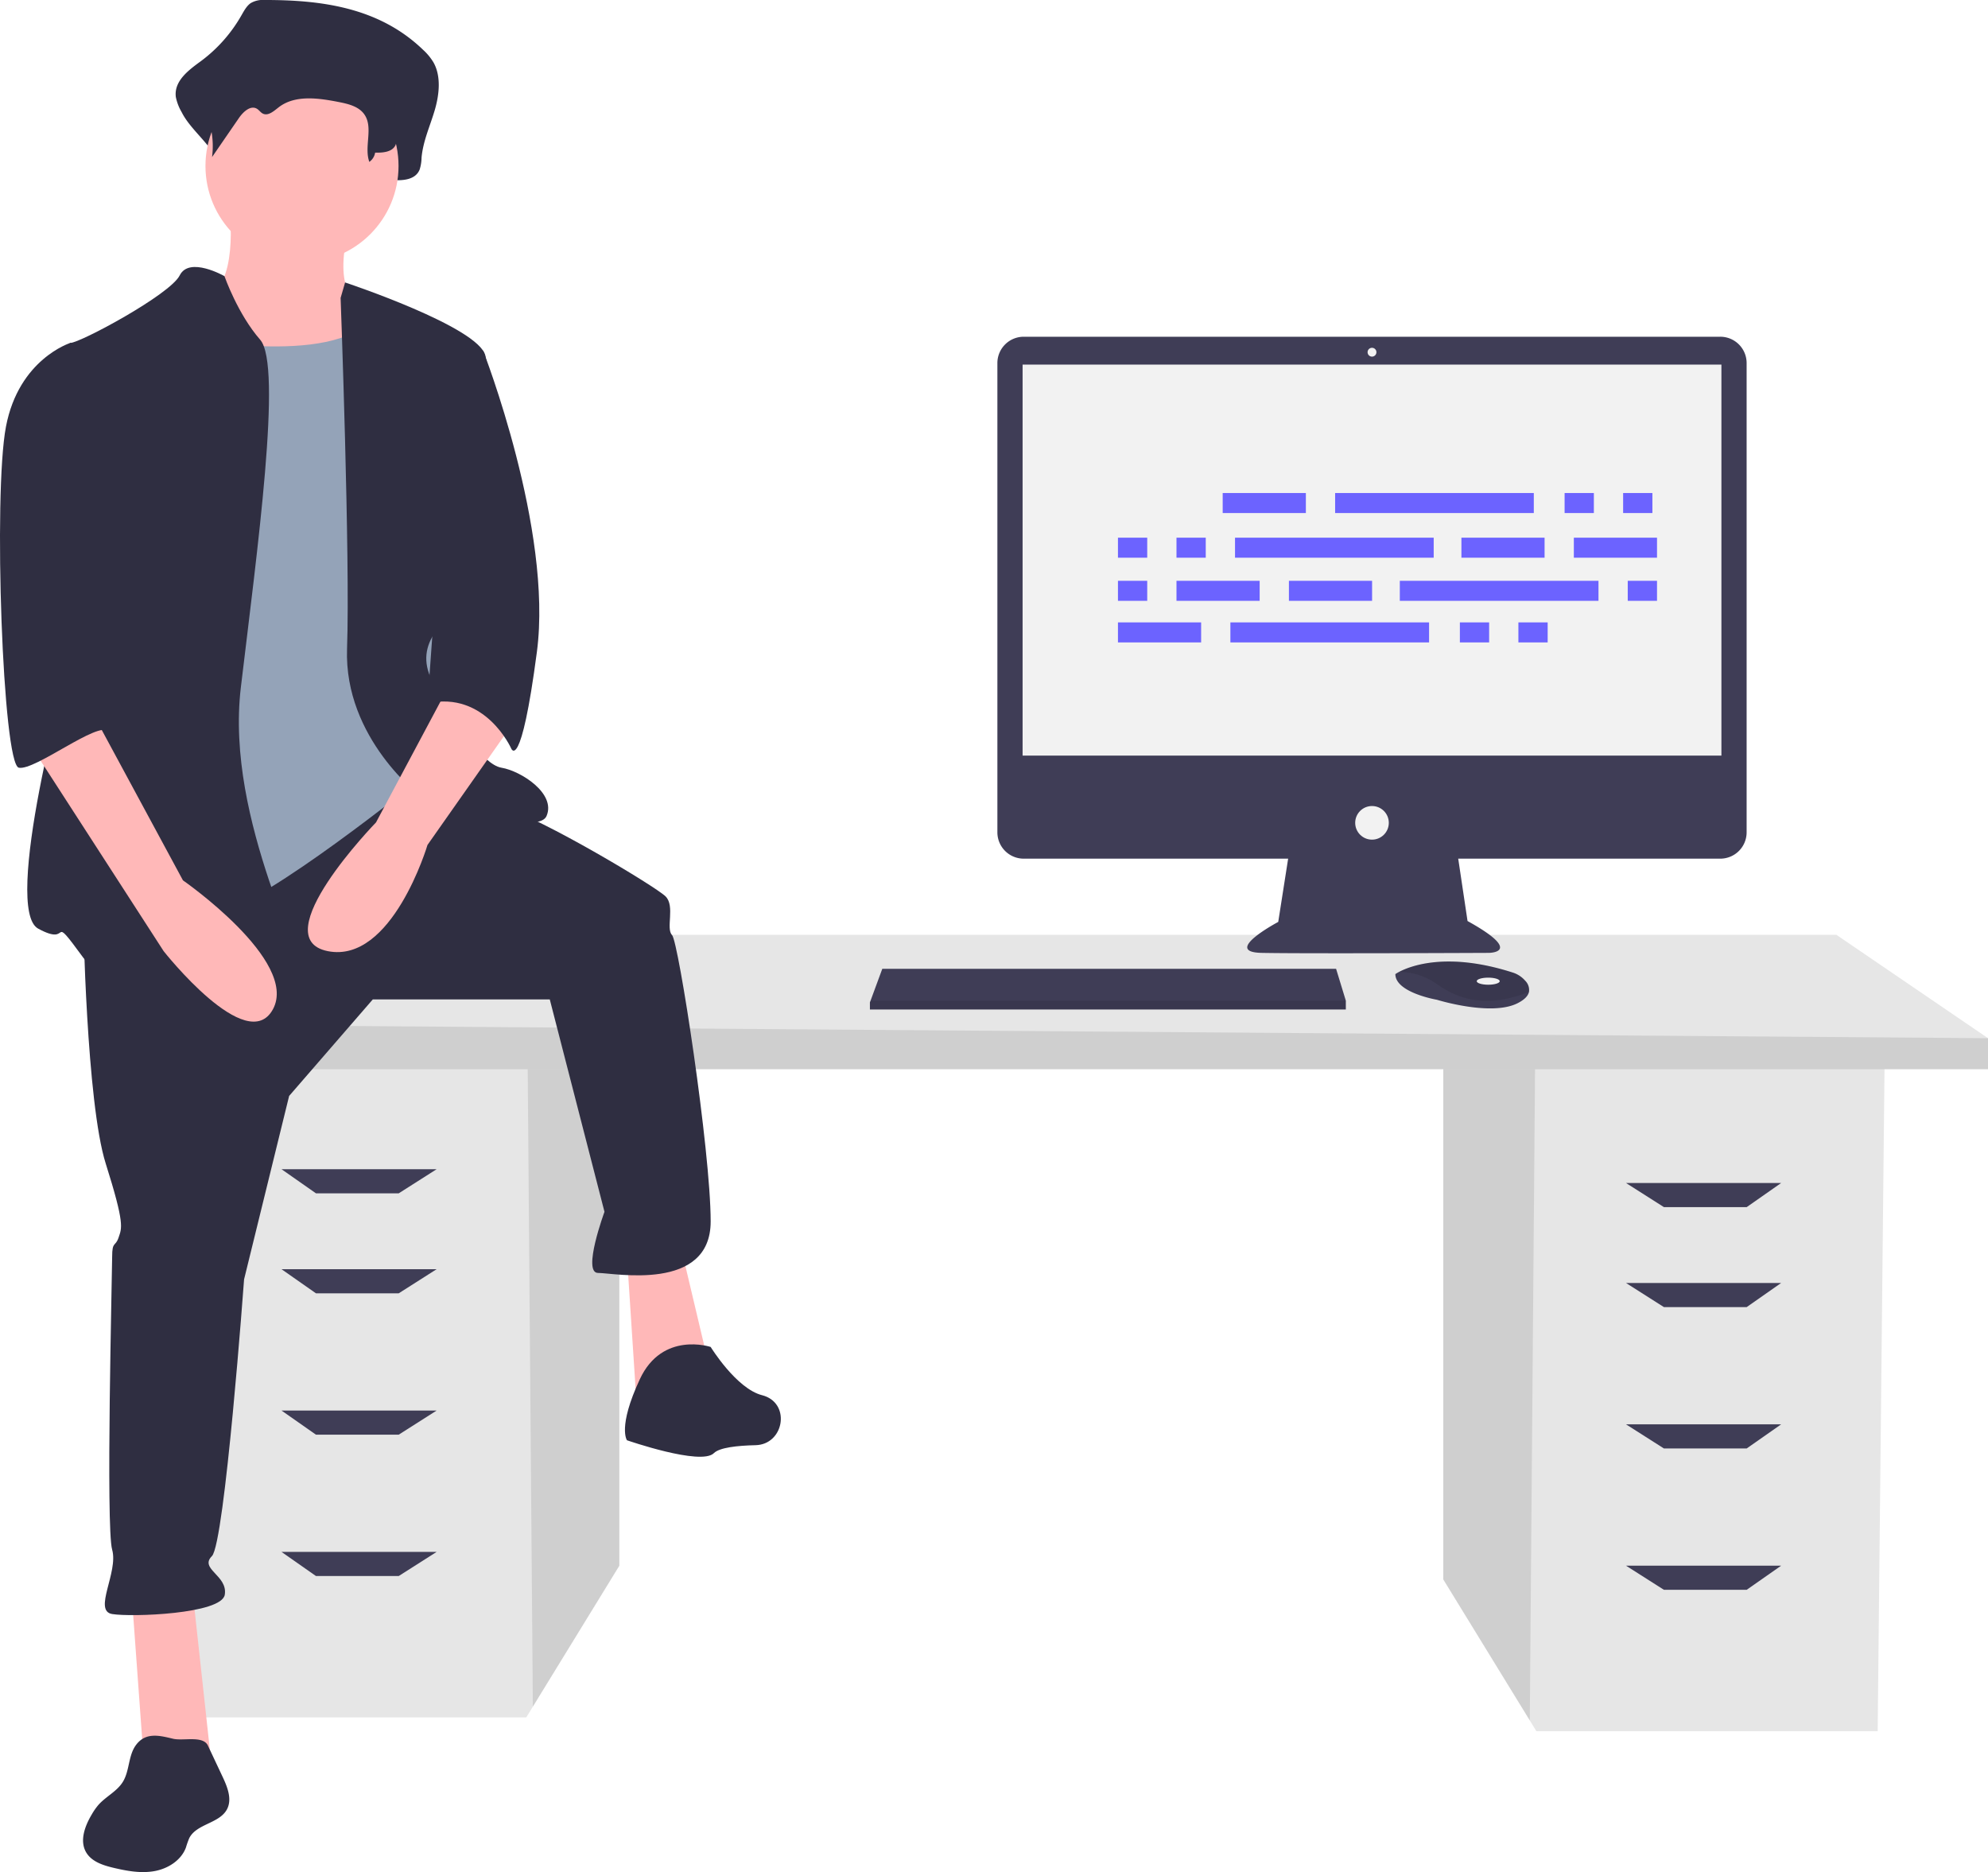 <svg xmlns="http://www.w3.org/2000/svg" width="711.188" height="669.683" data-name="Layer 1"
     viewBox="0 0 711.188 669.683">
    <title>feeling_proud</title>
    <path fill="#e6e6e6" d="M516.326 380.018v184.995l30.944 50.43 2.355 3.836h122.097l2.467-239.261H516.326z"/>
    <path d="M516.326 380.018v184.995l30.944 50.43 1.899-235.425h-32.843z" opacity=".1"/>
    <path fill="#e6e6e6" d="M221.566 375.084V560.08l-30.944 50.43-2.355 3.835H66.17l-2.467-239.261h157.863z"/>
    <path d="M221.566 375.084V560.08l-30.944 50.43-1.899-235.426h32.843z" opacity=".1"/>
    <path fill="#e6e6e6" d="M711.188 371.385v11.099H47.67v-16.033l61.665-32.066h547.588l54.265 37z"/>
    <path d="M711.188 371.385v11.099H47.67v-16.033l663.518 4.934z" opacity=".1"/>
    <path fill="#3f3d56" d="M142.635 426.883h-29.6l-12.333-8.633h55.499l-13.566 8.633z"/>
    <path fill="#3f3d56" d="M142.635 462.649h-29.6l-12.333-8.633h55.499l-13.566 8.633z"/>
    <path fill="#3f3d56" d="M142.635 513.215h-29.6l-12.333-8.634h55.499l-13.566 8.634z"/>
    <path fill="#3f3d56" d="M142.635 563.78h-29.6l-12.333-8.633h55.499l-13.566 8.633z"/>
    <path fill="#3f3d56" d="M595.257 431.816h29.6l12.333-8.633h-55.499l13.566 8.633z"/>
    <path fill="#3f3d56" d="M595.257 467.582h29.6l12.333-8.633h-55.499l13.566 8.633z"/>
    <path fill="#3f3d56" d="M595.257 518.148h29.6l12.333-8.633h-55.499l13.566 8.633z"/>
    <path fill="#3f3d56" d="M595.257 568.713h29.6l12.333-8.633h-55.499l13.566 8.633z"/>
    <path fill="#3f3d56"
          d="M615.414 120.456H366.228a9.423 9.423 0 00-9.423 9.424v167.858a9.423 9.423 0 009.423 9.424h94.593l-3.544 22.626s-20.252 10.76-6.012 11.076 81.328 0 81.328 0 12.974 0-7.595-11.392l-3.334-22.31h93.75a9.423 9.423 0 009.424-9.424V129.88a9.423 9.423 0 00-9.424-9.424z"/>
    <path fill="#f2f2f2" d="M365.823 130.424h249.996v139.871H365.823z"/>
    <circle cx="490.821" cy="125.994" r="1.582" fill="#f2f2f2"/>
    <circle cx="490.821" cy="294.346" r="6.013" fill="#f2f2f2"/>
    <path fill="#3f3d56" d="M481.452 357.952v3.165h-170.25v-2.532l.234-.633 4.196-11.392h162.339l3.481 11.392z"/>
    <path fill="#3f3d56"
          d="M546.97 354.854c-.31 1.326-1.481 2.725-4.127 4.047-9.493 4.747-28.797-1.265-28.797-1.265s-14.873-2.532-14.873-9.177a11.866 11.866 0 011.304-.776c3.991-2.111 17.225-7.322 40.69.22a9.786 9.786 0 014.46 2.924 4.667 4.667 0 011.343 4.027z"/>
    <path
        d="M546.97 354.854c-11.62 4.452-21.978 4.785-32.607-2.598a23.343 23.343 0 00-13.886-4.573c3.991-2.111 17.225-7.322 40.69.22a9.786 9.786 0 014.46 2.924 4.667 4.667 0 011.343 4.027z"
        opacity=".1"/>
    <ellipse cx="532.4" cy="350.99" fill="#f2f2f2" rx="4.114" ry="1.266"/>
    <path d="M481.452 357.952v3.165h-170.25v-2.532l.234-.633h170.016z" opacity=".1"/>
    <path fill="#2f2e41"
          d="M94.661 0a8.554 8.554 0 00-4.96 1.108c-1.477 1.011-2.407 2.782-3.357 4.43A52.986 52.986 0 0171.91 21.843c-4.289 3.142-9.742 7.06-9.008 12.852a17.372 17.372 0 002.09 5.426c3.957 7.987 14.754 14.159 13.692 23.273 3.931-6.581-1.327-9.835 2.604-16.416 1.872-3.134 5.124-6.672 7.95-4.704.947.66 1.569 1.841 2.554 2.42 2.351 1.38 4.853-1.258 6.934-3.127 7.177-6.442 17.383-4.755 26.314-2.747 4.216.948 8.847 2.19 11.34 6.22 3.276 5.299-3.114 11.02-4.729 17.011a3.264 3.264 0 003.503 4.062c2.68-.264 5.854-.48 6.013-1.657 3.372.12 7.503-.262 8.947-3.772a14.762 14.762 0 00.693-4.293c.53-5.898 3.033-11.278 4.691-16.89s2.38-12.19-.419-17.167a19.864 19.864 0 00-3.666-4.456C135.533 2.512 114.657-.022 94.661 0z"/>
    <path fill="#ffb8b8"
          d="M82.138 74.905s3.453 28.779-9.21 31.08 11.512 41.442 11.512 41.442l57.557 6.907-13.814-46.046s-9.209-3.453-3.453-26.476-42.592-6.907-42.592-6.907z"/>
    <path fill="#ffb8b8" d="M47.028 569.318l4.605 63.313h24.173L68.9 569.318H47.028z"/>
    <path fill="#ffb8b8" d="M224.303 449.6l3.453 52.952 26.477-11.511-10.361-43.743-19.569 2.302z"/>
    <path fill="#2f2e41"
          d="M29.761 327.58s1.151 66.766 8.058 88.637 5.756 23.023 4.605 26.476-2.303 1.151-2.303 6.907-2.302 96.695 0 104.753-6.907 21.872 0 23.023 39.139 0 40.29-6.907-9.209-9.209-4.604-13.813 11.51-98.998 11.51-98.998l16.117-65.615 29.93-34.534h63.312l19.57 75.975s-8.059 21.872-2.303 21.872 40.29 6.907 40.29-18.418-11.512-100.15-13.814-102.452 1.151-10.36-2.302-13.813-43.743-27.627-58.708-32.232-35.958-10.085-35.958-10.085z"/>
    <path fill="#2f2e41"
          d="M254.233 481.832s-17.267-5.756-25.325 11.511-4.605 21.872-4.605 21.872 26.476 9.209 31.08 4.604c2.004-2.003 8.365-2.699 14.913-2.846 9.973-.224 12.627-14.333 3.208-17.619q-.422-.147-.853-.255c-9.21-2.302-18.418-17.267-18.418-17.267z"/>
    <circle cx="108.038" cy="59.365" r="34.534" fill="#ffb8b8"/>
    <path fill="#94a3b8"
          d="M63.144 120.375s56.406 11.511 70.22-6.907 19.569 51.801 19.569 51.801l6.906 73.673-10.36 40.29s-54.103 43.743-71.37 47.196-43.743 5.756-43.743 5.756 8.058-127.776 8.058-130.078 20.72-81.73 20.72-81.73z"/>
    <path fill="#2f2e41"
          d="M80.298 98.786s-12.55-7.19-16.003-.283-35.685 24.174-39.139 24.174 6.907 95.545 2.303 107.056S.983 325.277 13.645 332.184s3.453-6.907 16.116 10.36 74.824 17.267 78.277 10.36-27.627-58.707-21.871-107.055 14.964-115.114 6.906-124.323-12.775-22.74-12.775-22.74z"/>
    <path fill="#2f2e41"
          d="M121.852 106.561l1.603-5.518s47.896 15.879 50.198 26.239 1.151 82.882-6.907 88.637-19.57 14.965-11.511 28.779 17.267 28.778 24.174 29.93 19.57 9.208 16.116 17.266-44.895-6.906-44.895-6.906-27.627-20.72-26.476-52.953-2.302-125.474-2.302-125.474z"/>
    <path fill="#ffb8b8"
          d="M162.142 242.396l-27.628 51.8s-40.29 41.442-17.267 46.046 35.686-37.987 35.686-37.987l29.93-42.592z"/>
    <path fill="#2f2e41"
          d="M96.344 9.036a7.838 7.838 0 00-4.039.783 9.413 9.413 0 00-2.732 3.131 39.773 39.773 0 01-11.75 11.524c-3.491 2.22-7.93 4.99-7.333 9.084a11.36 11.36 0 001.702 3.835 30.163 30.163 0 013.665 18.8l9.6-13.953c1.524-2.216 4.172-4.716 6.473-3.325.77.466 1.276 1.301 2.078 1.71 1.914.975 3.95-.89 5.644-2.21 5.843-4.553 14.15-3.36 21.421-1.942 3.432.67 7.202 1.549 9.231 4.397 3.372 4.733-.149 11.572 1.819 17.04a5.023 5.023 0 002.078-3.317c2.745.085 6.108-.185 7.284-2.666a9.188 9.188 0 00.563-3.035c.432-4.168 2.47-7.97 3.82-11.937s1.936-8.617-.342-12.134a14.681 14.681 0 00-2.984-3.149C129.616 10.811 112.62 9.02 96.344 9.036z"/>
    <path fill="#2f2e41"
          d="M162.142 122.677l10.725 2.847s24.96 63.92 19.204 107.662-9.209 34.535-9.209 34.535-9.209-20.72-29.93-16.116z"/>
    <path fill="#2f2e41"
          d="M48.623 624.263c-2.776 3.773-2.22 9.165-4.678 13.151-2.132 3.455-6.149 5.267-8.815 8.329a22.326 22.326 0 00-2.266 3.26c-2.473 4.142-4.483 9.451-2.048 13.616 1.96 3.35 6.078 4.66 9.855 5.552 4.775 1.128 9.735 2.03 14.564 1.169s9.549-3.82 11.27-8.413a32.5 32.5 0 011.206-3.4c2.617-5.153 10.827-5.209 13.506-10.33 1.875-3.584.151-7.917-1.571-11.576l-5.261-11.177c-1.746-3.71-8.824-1.576-12.514-2.465-4.812-1.16-9.786-2.436-13.248 2.284z"/>
    <path fill="#ffb8b8"
          d="M10.192 265.418l48.347 74.824s29.93 37.988 39.139 20.72-32.232-46.045-32.232-46.045l-31.08-57.557z"/>
    <path fill="#2f2e41"
          d="M34.366 124.98l-9.21-2.303s-18.418 5.756-23.022 29.93-1.151 120.87 4.604 122.02 28.428-16.836 32.057-13.023-7.883-15.755-4.43-26.115 0-110.51 0-110.51z"/>
    <g fill="#6c63ff" data-name="Group 13">
        <path d="M437.407 176.363h29.752v7.163h-29.752z" data-name="Rectangle 55"/>
        <path d="M559.722 176.363h10.468v7.163h-10.468z" data-name="Rectangle 56"/>
        <path d="M580.659 176.363h10.468v7.163h-10.468z" data-name="Rectangle 57"/>
        <path d="M477.628 176.363h71.075v7.163h-71.075z" data-name="Rectangle 58"/>
        <path d="M399.941 222.644h29.752v7.163h-29.752z" data-name="Rectangle 59"/>
        <path d="M522.256 222.644h10.468v7.163h-10.468z" data-name="Rectangle 60"/>
        <path d="M543.193 222.644h10.468v7.163h-10.468z" data-name="Rectangle 61"/>
        <path d="M440.162 222.644h71.075v7.163h-71.075z" data-name="Rectangle 62"/>
        <path d="M522.807 192.341h29.752v7.163h-29.752z" data-name="Rectangle 63"/>
        <path d="M563.028 192.341h29.752v7.163h-29.752z" data-name="Rectangle 64"/>
        <path d="M399.941 192.341h10.468v7.163h-10.468z" data-name="Rectangle 66"/>
        <path d="M420.878 192.341h10.468v7.163h-10.468z" data-name="Rectangle 67"/>
        <path d="M441.815 192.341h71.075v7.163h-71.075z" data-name="Rectangle 68"/>
        <path d="M461.099 207.768h29.752v7.163h-29.752z" data-name="Rectangle 69"/>
        <path d="M420.878 207.768h29.752v7.163h-29.752z" data-name="Rectangle 70"/>
        <path d="M399.941 207.768h10.468v7.163h-10.468z" data-name="Rectangle 71"/>
        <path d="M582.312 207.768h10.468v7.163h-10.468z" data-name="Rectangle 73"/>
        <path d="M500.768 207.768h71.075v7.163h-71.075z" data-name="Rectangle 74"/>
    </g>
</svg>
